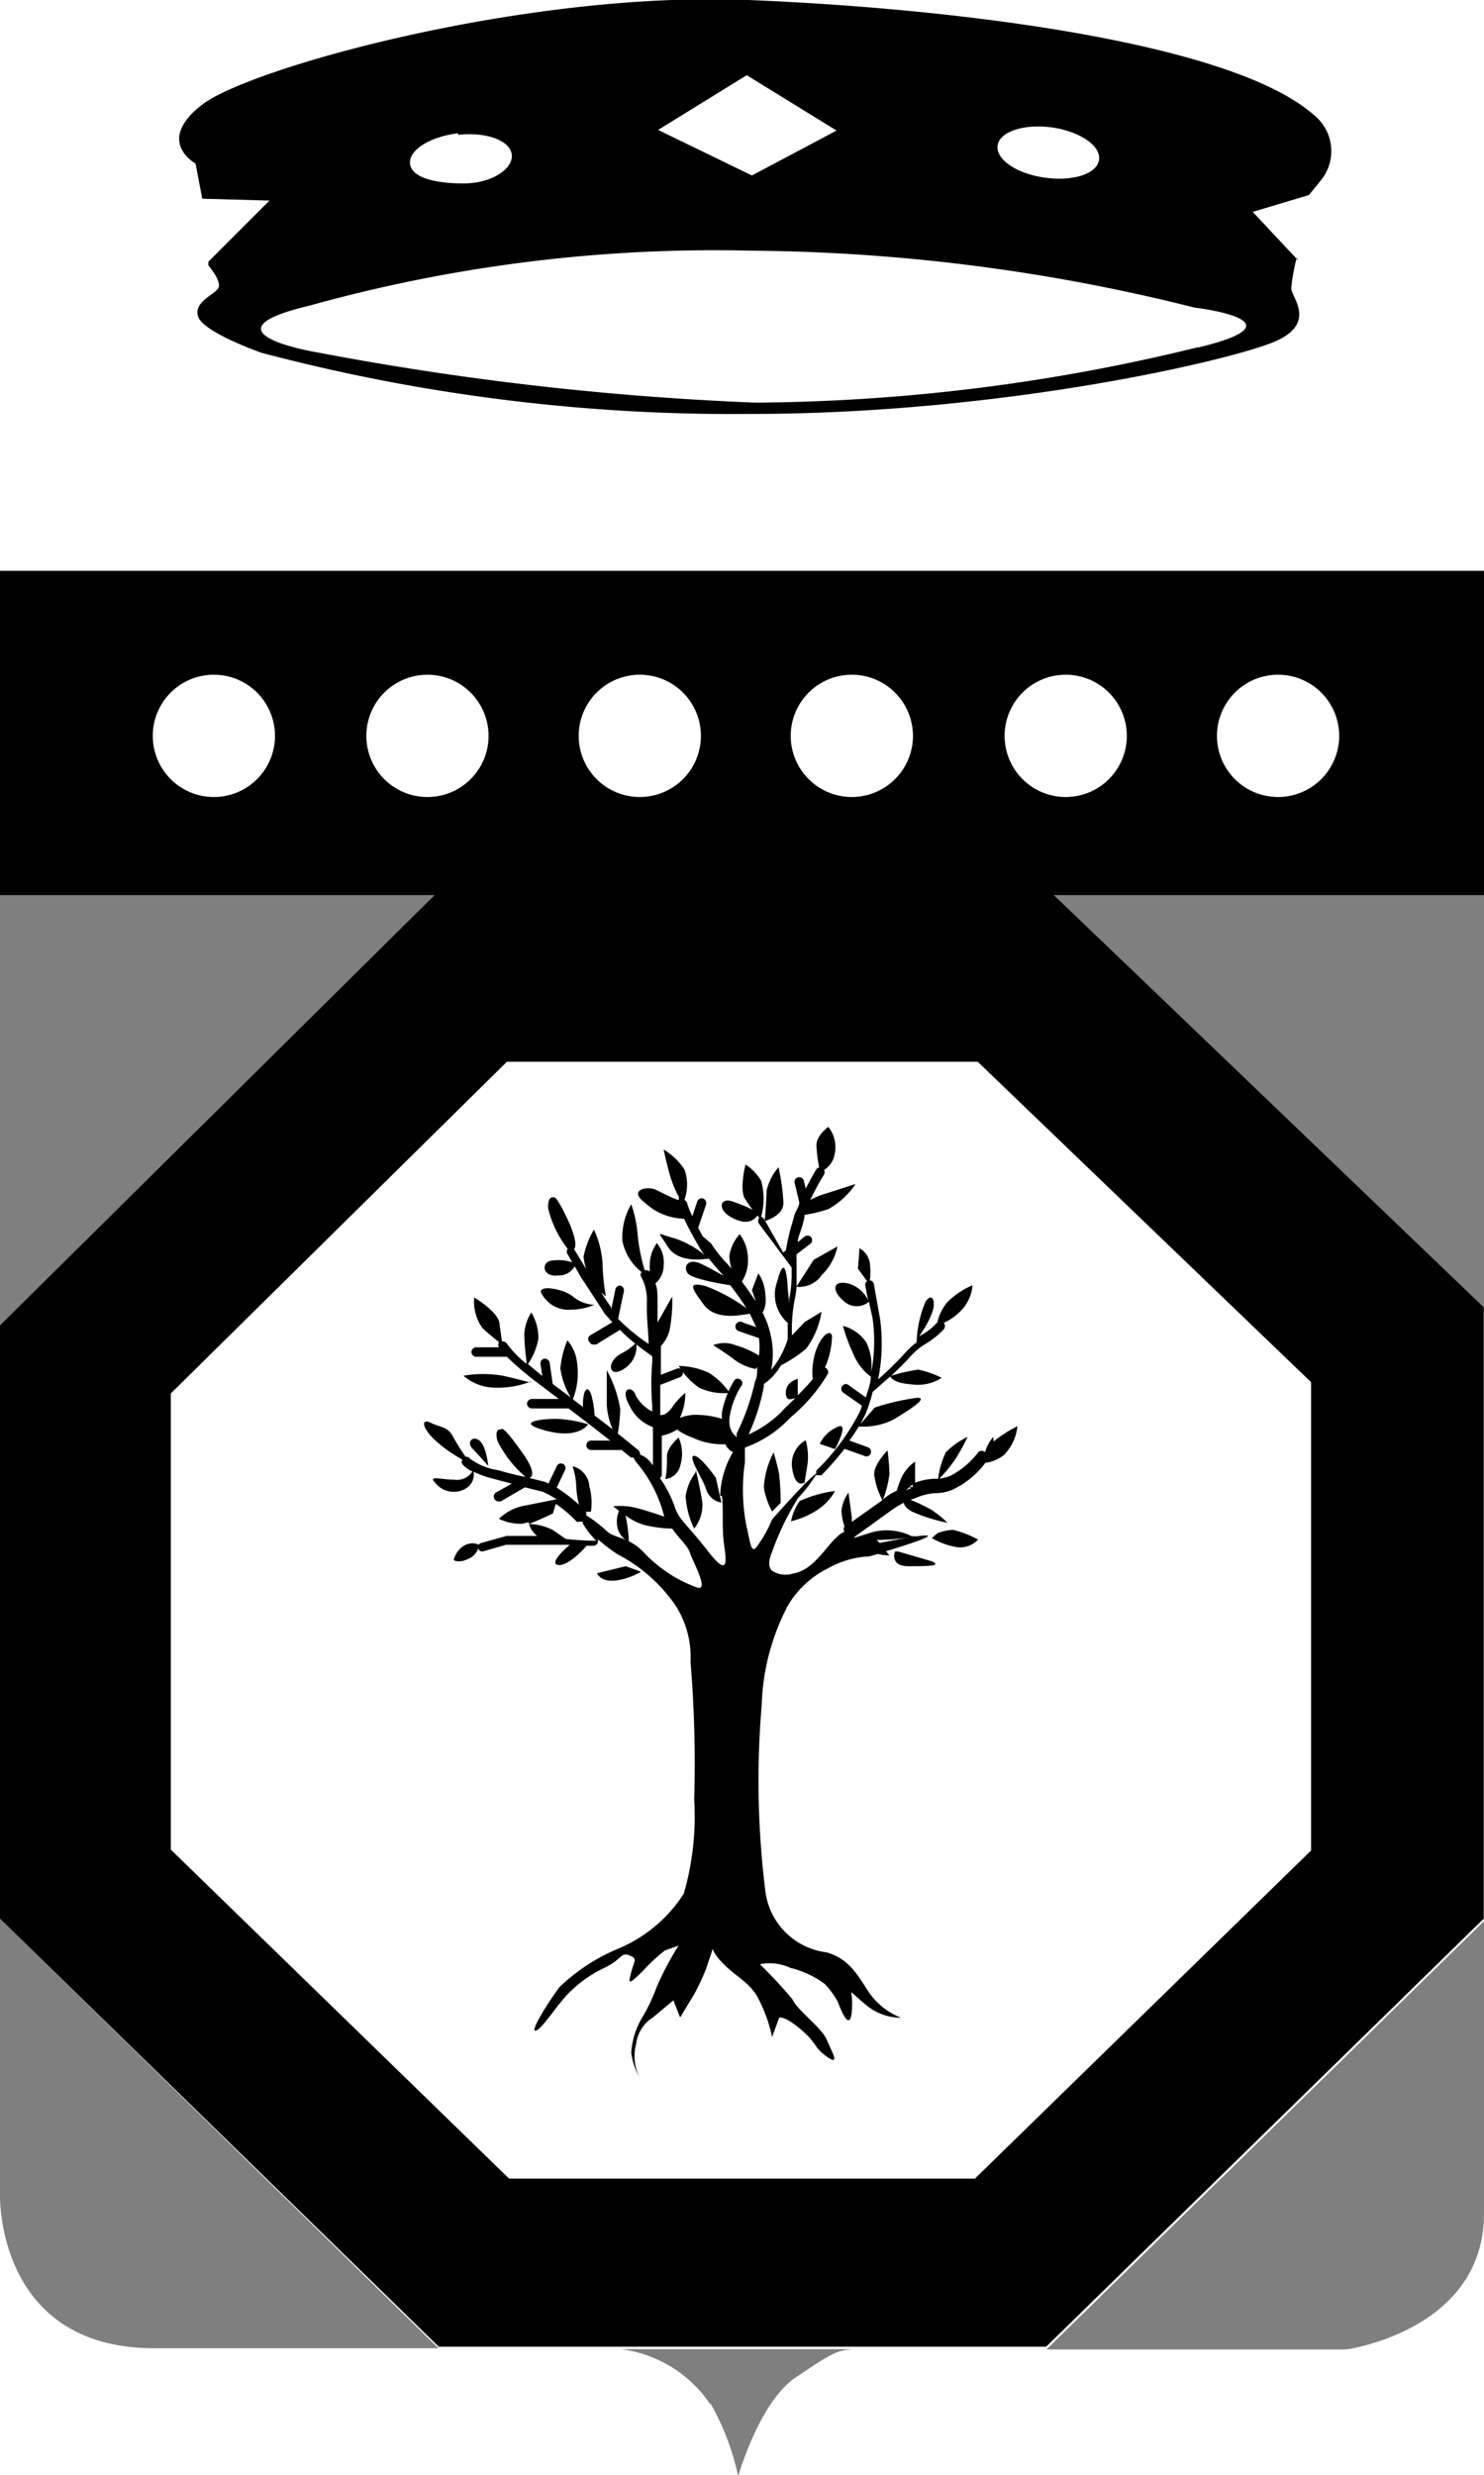 <svg xmlns="http://www.w3.org/2000/svg" viewBox="0 0 48.57 80.96"><path d="M34.41,29.2H14.3L0,43.35V62.76l14.36,14H34.24l14.32-14v-20L34.41,29.2Zm8.5,31.33-11,10.73H16.66L5.59,60.5V45.58l11-10.85H32L42.91,45.21V60.53Z" style="fill-rule:evenodd"/><path d="M0,29.28V43.35L14.22,29.28ZM23.25,78.61A8.23,8.23,0,0,1,24.16,81s.69-2.44,1.89-3.24,1.35-.92,2.06-.92H20.32a4.15,4.15,0,0,1,2.93,1.81M34.49,29.28,48.56,42.85v20l-14.31,14h9.81s4.51-.61,4.51-4.45V29.28ZM0,71.81s-.13,5,5.05,5h9.3L0,62.76Z" style="fill-rule:evenodd;opacity:0.5;isolation:isolate"/><path d="M30.46,49.37a6.62,6.62,0,0,0-.68-.32h-.16s-.17.16.22.39a5.66,5.66,0,0,0,1.17.37,3.38,3.38,0,0,0-.55-.44M31.67,47a2.5,2.5,0,0,0-.71.5,2.7,2.7,0,0,0-.26.91,4.68,4.68,0,0,0,.58-.7,7.18,7.18,0,0,0,.39-.71m-13-4.16a2,2,0,0,0,.78-.16,1.18,1.18,0,0,1-.71-.28c-.34-.27-1.23-.39-1-.06a1,1,0,0,0,.94.5m3.06,5.7a.68.68,0,0,0,0-.12h0Zm3.9-9.21a6.84,6.84,0,0,0-.16-1.15,1.84,1.84,0,0,0-.39.76c0,.27-.06,1-.06,1s.61-.16.61-.59m-8.29,5.87s-.4-.11-.89-.22a3.79,3.79,0,0,0-1.29,0,1.6,1.6,0,0,0,1,.39,3,3,0,0,0,1.23-.21M15.48,47.4c.21.22.5.55.5.55s-.06-.65-.29-.83-.44.07-.21.28m15.2,2.75-.18.16a2.33,2.33,0,0,0,.73.28.8.8,0,0,0,.78-.23,3.3,3.3,0,0,0-.82-.32,1.69,1.69,0,0,0-.51.11m-.18.92-1.1-.32h-.11s-.18.48.44.48,1.12,0,.77-.16m-5.45-8.71a1.35,1.35,0,0,0-.23-.71l-.21.55.28.81s.22-.16.16-.65m1.78,4.87.5.17s.5-.93.07-.72a1.11,1.11,0,0,0-.57.55m-7.58-.64a4,4,0,0,0-1.05-.18c-.5,0-1.39.11-.32.39s1.37-.21,1.37-.21M25,48.66a2.5,2.5,0,0,0,.27.78l.28-.28a8.48,8.48,0,0,0-.05-.94c-.06-.32-.18-.71-.18-.71A2.76,2.76,0,0,0,25,48.66m.89,1.1a2.76,2.76,0,0,0,.89-.39,1.75,1.75,0,0,0,.55-.6,4,4,0,0,0-1.16.33,1.75,1.75,0,0,0-.28.66m-5.68,1.93a2.22,2.22,0,0,0,.77-.28l-.5-.18-.94.23s.12.32.67.23m1.62-4.07c0,.21,0,.58-.06.76a.56.56,0,0,0,.49-.43,1.3,1.3,0,0,0-.05-.93s-.38.33-.38.6m.89,0c-.23,0,.27.72.39,1.09a.63.63,0,0,0,.5.44l-.18-.81s-.5-.72-.71-.72m.05.54a1.67,1.67,0,0,0-.33.78A2.76,2.76,0,0,0,22.72,50a1.26,1.26,0,0,0,.27-.83c-.06-.44-.22-1.1-.22-1.1M32.51,47a1.29,1.29,0,0,0-.27.5l0,0a.16.16,0,0,0-.22,0,2.67,2.67,0,0,1-.93.78,1.71,1.71,0,0,1-.37.09v0h0v0H30.6a1.93,1.93,0,0,0-.65.13v-.69a1.31,1.31,0,0,0-.45.53q-.11.27-.15.42a1.68,1.68,0,0,0-.45.29l0,0a3.46,3.46,0,0,0,.21-.83c0-.28-.06-.78-.06-.78s-.44.44-.44.78a2.49,2.49,0,0,0,.27.85l-1,.71,0-.14-.11-.82a1.27,1.27,0,0,0-.23.6,1.84,1.84,0,0,0,.1.51.14.14,0,0,0,0,.17s0,0,0,0a.69.69,0,0,0-.21.14h0l-.14.13c-.44.5-.77,1-1.33,1.1a.82.82,0,0,1-.69-.09c-.12-.12-.13-.31,0-.62a9.06,9.06,0,0,1,.85-1.76,4.56,4.56,0,0,0,.58-.75l.08,0a.15.15,0,0,0,.11,0,9.65,9.65,0,0,0,.75-.86l.7.25h0a.15.15,0,0,0,.16-.11.15.15,0,0,0-.09-.19l-.61-.22c.11-.15.21-.3.31-.46a2.19,2.19,0,0,0,1.14-.23c.44-.27,1.16-.71.78-.71a7.62,7.62,0,0,0-1.4.32l-.47.54c.06-.12.13-.24.18-.36a4.64,4.64,0,0,0,.22-.69l.58-.51s.06.22.68.26a1.44,1.44,0,0,0,1-.21,3,3,0,0,0-.77-.27,5.85,5.85,0,0,0-.88.2c.19-.18.41-.39.6-.6a2.22,2.22,0,0,1,.57-.47,2.86,2.86,0,0,0,.55-.45.17.17,0,0,0,0-.21,1.84,1.84,0,0,0,.66-.51,1.33,1.33,0,0,0,.28-.72,2.61,2.61,0,0,0-.83.56,1.55,1.55,0,0,0-.32.65l0,0a1.9,1.9,0,0,1-.49.4l-.1.06.09-.15a2.78,2.78,0,0,0,.34-.66c.11-.32,0-.65-.23-.32A3.72,3.72,0,0,0,30,43.91a2.46,2.46,0,0,0-.4.37,11.07,11.07,0,0,1-.86.84,5.88,5.88,0,0,0,.06-2L28.6,42a.15.15,0,0,0-.13-.12,2.22,2.22,0,0,0,0-.56.67.67,0,0,0-.34-.49l-.05.67.3.41a.14.14,0,0,0-.06.15l.09.47h0a1,1,0,0,0-.66-.55c-.5-.11-.55.23-.11.6a.62.62,0,0,0,.8,0l.12.55a5.48,5.48,0,0,1-.05,1.79,1.82,1.82,0,0,0-.15-1,1.31,1.31,0,0,0-.77-.55,5.44,5.44,0,0,0,.34.92,1.75,1.75,0,0,0,.57.74c0,.23-.1.46-.16.68l-.55-.39a.14.14,0,0,0-.21,0,.16.16,0,0,0,0,.22l.63.44a1.59,1.59,0,0,1-.07.2,7.31,7.31,0,0,1-1.42,1.92.18.18,0,0,0,0,.09,4.91,4.91,0,0,0-.39.36c0-.09.05-.33.1-.66a2,2,0,0,0-.06-.78.89.89,0,0,0-.44.94c.11.66.39.44.39.44v.07c-.46.47-1.05,1.14-1.05,1.14a3.9,3.9,0,0,1-.41.76c-.27.44-.27.16-.43-.55a6.12,6.12,0,0,1-.05-2.07c0-.15,0-.33,0-.49a3.74,3.74,0,0,0,1.4-.89l.12-.12a5.46,5.46,0,0,0,1.2-1.41.17.17,0,0,0-.1-.2,2.65,2.65,0,0,0,.23-1c0-.23-.28-.17-.5.38a2.2,2.2,0,0,0-.13,1,7,7,0,0,1-.49.53v-.54s-.39.1-.39.44.2.21.31.19l-.35.34-.11.12a3.66,3.66,0,0,1-1.07.73A6.66,6.66,0,0,0,25,45.35s0-.05,0-.08a1.82,1.82,0,0,0,.56-.61,4.26,4.26,0,0,0,.83-.55,2.81,2.81,0,0,0,.5-1.2l-.55.33-.42.44A5.26,5.26,0,0,1,26,42.55a2.87,2.87,0,0,0,.07-.46.89.89,0,0,0,.83-.39,1.81,1.81,0,0,0,.51-.93l-.78.44-.56.87c0-.12,0-.23,0-.35s0-.34,0-.57a.51.51,0,0,1,0-.13l.47-.36a.16.16,0,0,0,0-.21.16.16,0,0,0-.22,0l-.21.17c0-.14.07-.28.12-.44s.07-.24.1-.38l0-.07a5.06,5.06,0,0,0,.78-.19,2.55,2.55,0,0,0,.89-.82l-1,.32a2.67,2.67,0,0,0-.48.2,8.77,8.77,0,0,1,.45-.83.16.16,0,0,0,0-.15.76.76,0,0,0,.35-.53,1.06,1.06,0,0,0-.21-.88s-.39.28-.39.6a5.39,5.39,0,0,0,.09.73.14.14,0,0,0-.1.07s-.17.28-.34.62l-.06-.26a.16.16,0,0,0-.19-.11.15.15,0,0,0-.11.19l.15.63c0,.13-.11.27-.15.39s-.07.27-.11.38a7.66,7.66,0,0,0-.18.8l-.09.07L25,39.86a.18.18,0,0,0-.09-.06,2.16,2.16,0,0,0,0-1.18,1.64,1.64,0,0,0-.51-.53s-.22.87,0,1.15c.06.1.15.22.23.33a4.5,4.5,0,0,0-.69-.28c-.39-.12-.5.32.12.59.44.2.64,0,.73-.12l.06.07a.17.17,0,0,0,0,.21l1.06,1.42h0c0,.08,0,.18,0,.26a3.71,3.71,0,0,1-.08.76l0,.16-.05-.52s-.05-1.31-.34-.21a1.23,1.23,0,0,0,.34,1.36c0,.25,0,.46,0,.54a3,3,0,0,1-.54,1,2.68,2.68,0,0,0,0-1.06h0a3,3,0,0,0-.46-1.12c-.19-.28-.35-.51-.5-.71a1.26,1.26,0,0,0,.2-.73,1.36,1.36,0,0,0-.27-.82,1.36,1.36,0,0,0-.34.71,1.75,1.75,0,0,0,.07.42,3.27,3.27,0,0,0-.24-.27,4.25,4.25,0,0,1-.42-.55L23,40.44c-.06-.1-.1-.19-.15-.28l.26-.76a.17.17,0,0,0-.1-.2.16.16,0,0,0-.19.1l-.16.48a2.47,2.47,0,0,1-.17-.42.17.17,0,0,0-.09-.11,1.47,1.47,0,0,0,0-1,2.14,2.14,0,0,0-.68-.65s.11.53.23.92a3.4,3.4,0,0,0,.27.63v.1l0,0c-.1,0-.46-.19-.75-.33s-.94,0-.34.44a1.93,1.93,0,0,0,1.18.5.1.1,0,0,0,.08,0c.1.22.22.45.35.68l.15.26a2.2,2.2,0,0,0,.17.25,3,3,0,0,0-1-.55c-.6-.16-.55-.28-.21.27s1.14.42,1.35.4l.19.23.29.33c-.25-.14-.57-.32-.78-.41-.39-.16-.55.12-.39.33s1.39.39,1.39.39v0a9.05,9.05,0,0,1,.53.75l0,0a5.65,5.65,0,0,0-1.33-.72c-.62-.16-.46.07-.07.6s1.19.35,1.51.3l.21.44-.43-.15a.16.16,0,1,0-.11.29l.63.22a2.23,2.23,0,0,1,0,.57,3.07,3.07,0,0,0-.77-.34,1,1,0,0,0-.73,0s.45.28.73.5a1.74,1.74,0,0,0,.66.28l.05-.07v.09c0,.13,0,.26-.07.39a7.3,7.3,0,0,1-.6,1.7c0,.06,0,.11,0,.16l0,0,0,0a.13.13,0,0,0-.06-.1s-.25-.18-.16-.67a2.76,2.76,0,0,1,.36-.93.14.14,0,0,0,0-.21.15.15,0,0,0-.21,0,3.11,3.11,0,0,0-.41,1.05.86.86,0,0,0,0,.22,2.84,2.84,0,0,0-.77-.13,1.4,1.4,0,0,0-.61.1l0,0a1.87,1.87,0,0,0,.18-.82,2.26,2.26,0,0,0-.45.5c-.17.21-.29.24-.37.22,0-.2,0-.38,0-.51s0-.31,0-.47l.64-.25a.15.15,0,0,0,.1-.17,2.34,2.34,0,0,0,.53.51,1.89,1.89,0,0,0,1,.17,2.29,2.29,0,0,0-.67-.65,2.38,2.38,0,0,0-1-.23l.07.09a.19.19,0,0,0-.13,0l-.52.2c0-.33,0-.6,0-.61v-.33a1.22,1.22,0,0,0,.28-.5A4.74,4.74,0,0,0,22,42.41l-.48.85c0-.17,0-.34,0-.48v-.2c0-.24,0-.43-.07-.6a.76.76,0,0,0,.27-.56,1,1,0,0,0-.22-.76,1.27,1.27,0,0,0-.23.6,3.18,3.18,0,0,0,0,.4l0-.06a.18.18,0,0,0-.17-.05,6,6,0,0,1-.23-1.16,3.93,3.93,0,0,0-.21-1,2.15,2.15,0,0,0-.29,1.2A1.74,1.74,0,0,0,21,41.61a.14.14,0,0,0,0,.18,1.6,1.6,0,0,1,.17.81l0,.22c0,.3.05.77.06,1.14a6.42,6.42,0,0,1-1-.82l.19-.91a.16.16,0,0,0-.12-.18h0a.16.16,0,0,0-.16.13l-.14.68L20,42.76c-.11-.15-.22-.32-.33-.49l.16.14a7.27,7.27,0,0,1-.11-1.1,3.14,3.14,0,0,0-.28-1.09,2.83,2.83,0,0,0-.34.88,1.68,1.68,0,0,0,.09.42l-.4-.66,0,0c.07-.09.07-.31-.15-.84-.46-1-.51-.85-.51-.85s-.21-.09-.19.36a3.54,3.54,0,0,0,.64,1.32.15.15,0,0,0,0,.18l.15.26a1.42,1.42,0,0,0-.63-.06c-.39,0-.39.55.16.49a.59.59,0,0,0,.55-.3l.21.37.13.19c.2.31.44.68.65,1l.24.27-.74.44a.15.15,0,0,0,0,.22.14.14,0,0,0,.13.07l.08,0,.78-.48a6.54,6.54,0,0,0,.5.45,1.81,1.81,0,0,1-.47.33c-.5.28-.39.83.11.49a.86.86,0,0,0,.4-.79c.29.23.51.37.52.39h0c0,.1,0,.17,0,.17a8,8,0,0,0,0,1.45,1.21,1.21,0,0,0,0,.18,1.23,1.23,0,0,1-.54-.52c-.1-.34-.55-.28-.21.32a1.35,1.35,0,0,0,.77.71c0,.46,0,1,0,1.25l-.07-.09a.79.79,0,0,0-.35-.26.19.19,0,0,0-.05-.14l-.68-.55a5.68,5.68,0,0,0,.08-.8,4,4,0,0,0-.44-1.27v1.15a2.41,2.41,0,0,0,.19.78l-.59-.45a3.22,3.22,0,0,0-.1-.65c-.12-.39-.28-.18-.28.27,0,0,0,.07,0,.1l-.33-.25a2.34,2.34,0,0,0,.14-1.17,1.36,1.36,0,0,0-.32-.76,3.09,3.09,0,0,0-.23.92,2.49,2.49,0,0,0,.34.95l-.59-.44-.1-.7a.17.17,0,0,0-.17-.13.16.16,0,0,0-.13.18l.06.39,0,0-.47-.39a2.21,2.21,0,0,0,.34-.82,1.61,1.61,0,0,0-.23-.87,1.45,1.45,0,0,0-.23.71,7.22,7.22,0,0,0,.07.87l0,.1a3.46,3.46,0,0,1-.64-.66.16.16,0,0,0-.16-.07l-.08-.56c0-.39-.83-.88-.83-.88a1.49,1.49,0,0,0,.27,1c.21.2.42.36.54.46a.17.17,0,0,0,0,.17l0,0h-.74a.16.16,0,0,0-.16.15.16.16,0,0,0,.16.16h1a10.14,10.14,0,0,0,.92.79l.78.59-.89,0h0a.16.16,0,0,0-.15.15.16.16,0,0,0,.15.16l1.21,0h0s0,0,0,0l.59.45.77.6h-.62a.16.16,0,0,0-.16.16.16.16,0,0,0,.16.15h1c.16.14.29.23.29.24a.14.14,0,0,0,.09,0,.93.93,0,0,0,.12.19,4.34,4.34,0,0,1,.89,1.75s-.44-.16-.89-.28a2.21,2.21,0,0,0-.78-.06l.19.15a.92.92,0,0,0-.07.4.69.69,0,0,0,.39.61,4.45,4.45,0,0,0-.11-.86,2.07,2.07,0,0,0,.61.31A4.22,4.22,0,0,0,22,50c.21.31.52.57.59.81s.68,1.32.18,1.1a4.48,4.48,0,0,1-1.67-1.1c-.5-.55-1-.49-1.23-.72a4.88,4.88,0,0,0-.69-.53.15.15,0,0,0,0-.11h.16a2,2,0,0,0-.05-.83.73.73,0,0,0-.55-.66,2.31,2.31,0,0,1,.12.66,2.89,2.89,0,0,0,.09.6,5.31,5.31,0,0,0-.73-.56l.27-.57a.15.15,0,1,0-.27-.13l-.27.57a.67.67,0,0,0-.12-.06l-.52-.13c.11,0,.26-.18-.25-.87-.66-.94-.66-.71-.66-.71s-.23-.07-.12.37a3.75,3.75,0,0,0,.92,1.18h0a9.16,9.16,0,0,1-.89-.22,2.07,2.07,0,0,1-.92-.37.16.16,0,0,0-.15-.07,6.79,6.79,0,0,1-.42-.67c-.17-.32-.39-.28-.72-.44s-.29.16.12.55a4.5,4.5,0,0,0,.91.65.16.16,0,0,0,0,.15.92.92,0,0,0,.33.24.59.59,0,0,1-.59.27c-.45,0-.89-.16-.61.12a.77.77,0,0,0,1,.16.53.53,0,0,0,.24-.54,3.62,3.62,0,0,0,.72.25l.53.14-.52.29a.16.16,0,0,0-.05.21.16.16,0,0,0,.13.08l.08,0,.79-.46.6.15.2.1h0l.24.14-1,.2a1.62,1.62,0,0,0-.89.44,1.61,1.61,0,0,0,.78.16l.19-.05a.76.76,0,0,0,.28.45h-1l-.83.23a.2.2,0,0,0-.09.06s-.15-.11-.42,0a.75.75,0,0,0-.39.5s.16.12.5-.05a.57.57,0,0,0,.3-.33.15.15,0,0,0,.14.1h0l.77-.22H18l.65,0c-.23.19-.67.62-.38.66s.76-.43.93-.63l.22,0h0a.15.15,0,0,0,.15-.14.17.17,0,0,0,0-.07,5.65,5.65,0,0,0,.64.49A5.21,5.21,0,0,1,22.1,52.5a3.11,3.11,0,0,1,.5,1.86,39.84,39.84,0,0,1,.12,4.5,9.09,9.09,0,0,1-.34,3.08,4.69,4.69,0,0,1-2.17,1.81A6.21,6.21,0,0,0,18.31,65c-.34.45-1,1.49-.77,1.42s.73-.92,1.16-1.31a4.09,4.09,0,0,1,1.12-.76c.55-.28.5-.5.78-.39s.16.16.06.55-.11.44.39-.05a5.68,5.68,0,0,1,.71-.66l.45-.16A9.84,9.84,0,0,0,21.49,65a5.78,5.78,0,0,1-.44.94,2.6,2.6,0,0,0-.39,1.2,2.13,2.13,0,0,0,.28.82,1.51,1.51,0,0,1-.12-1.1,1.18,1.18,0,0,1,.55-.87l.67-.56.22.56.46-.76a7.94,7.94,0,0,0,.39-.83l.22-.66s0,.16.39.54.78.56,1.05,1a4.91,4.91,0,0,1,.5,1.35L25.5,66s.16-.09.72.39.38.55.84.88.16-.16,0-.55-1-1-1.12-1.32a15.42,15.42,0,0,0-1.07-1.15,1.6,1.6,0,0,1,1,.12A3.08,3.08,0,0,1,27,64.9a2.74,2.74,0,0,1,.43.6s.46,1.31.46,0c0-.44-.18-.44.43.06a1.79,1.79,0,0,0,1.17.44,2.29,2.29,0,0,1-1.05-.83c-.39-.6-.66-1.1-1.39-1.31a2.3,2.3,0,0,1-2-2,29.24,29.24,0,0,1-.12-6.09,7.46,7.46,0,0,1,.85-3.24A3.13,3.13,0,0,1,27.1,51.3a3,3,0,0,1,1.35-.39l.28-.08a2,2,0,0,0,.38.05L29,50.74c2.72-.83.7-.45-.21-.27l-.1-.1A7.49,7.49,0,0,0,30,50.25l-.16,0a1.82,1.82,0,0,0-1.33-.12l-.51.16v0s0,0-.06,0l1.18-.85a2.83,2.83,0,0,1,.85-.44,1.84,1.84,0,0,1,.65-.16,1.39,1.39,0,0,0,.57-.12,2.86,2.86,0,0,0,1.06-.87,1.23,1.23,0,0,0,.61-.26,1.57,1.57,0,0,0,.44-.94,4.4,4.4,0,0,0-.78.5m-13,3.25s-.4,0-1-.06l-.42-.29a1.78,1.78,0,0,0-.8-.2c.36-.13.8-.35.8-.35l.09-.31a4,4,0,0,1,.68.58.18.18,0,0,0,.12,0,.11.11,0,0,0,.08,0l0,.05a2.48,2.48,0,0,0,.44.57h0m4.12-1.45c.05.39,0,.94.05,1.43s.27,1.37-.5.38-.95-1-1.12-1.53a3.83,3.83,0,0,0-.46-.87.16.16,0,0,0,.06-.12s0-.67,0-1.27a1.45,1.45,0,0,0,.5-.2s.15.13.52.27a2.27,2.27,0,0,0,1.06.21.55.55,0,0,0,.21.24.11.11,0,0,0,.07,0H24a3,3,0,0,0-.43,1.44m6.24-.24-.16.07.22-.2,0,.09-.1,0"/><path d="M42.49,8.52,41,6.93l1.84-.55s0,0,.39-.48A1.51,1.51,0,0,0,43,3.76C40.4,1.46,31.78.3,24.5,0S8.18,2.22,6.62,3.42,6.4,5.35,6.4,5.35L6.62,6.5l0,0,2.2.06-2,2v.12s.41.48.34.71-.89.49-.66,1,2.06,1.15,2.06,1.15a60.35,60.35,0,0,0,16,2c8.36,0,16-1.81,17.26-2.41s.44-1.43.44-1.7a6.46,6.46,0,0,1,.18-1m-8-4.26c.9.13,1.6.6,1.53,1.06s-.85.71-1.78.58-1.6-.6-1.54-1.05.86-.72,1.79-.59m-10-1.71,2.94,1.81L24.61,5.74,21.54,4.25ZM15,4.41c.93-.1,1.7.19,1.75.65S16.1,6,15.17,6s-1.7-.19-1.75-.64.65-.89,1.57-1m24.21,7a62.11,62.11,0,0,1-14.48,1.81,97.34,97.34,0,0,1-14.37-1.65s-3.91-.65-.23-1.52A49.47,49.47,0,0,1,24.61,8.2a61.09,61.09,0,0,1,14.48,1.86s3.74.44.11,1.31" style="fill-rule:evenodd"/><path d="M0,29.28H48.57V18.67H0Zm7-3.21a2,2,0,1,1,2-2,2,2,0,0,1-2,2m6.94,0a2,2,0,1,1,2.05-2,2,2,0,0,1-2.05,2m7,0a2,2,0,1,1,2-2,2,2,0,0,1-2,2m6.94,0a2,2,0,1,1,2-2,2,2,0,0,1-2,2m7,0a2,2,0,1,1,2-2,2,2,0,0,1-2,2m6.95,0a2,2,0,1,1,2-2,2,2,0,0,1-2,2" style="fill-rule:evenodd"/></svg>